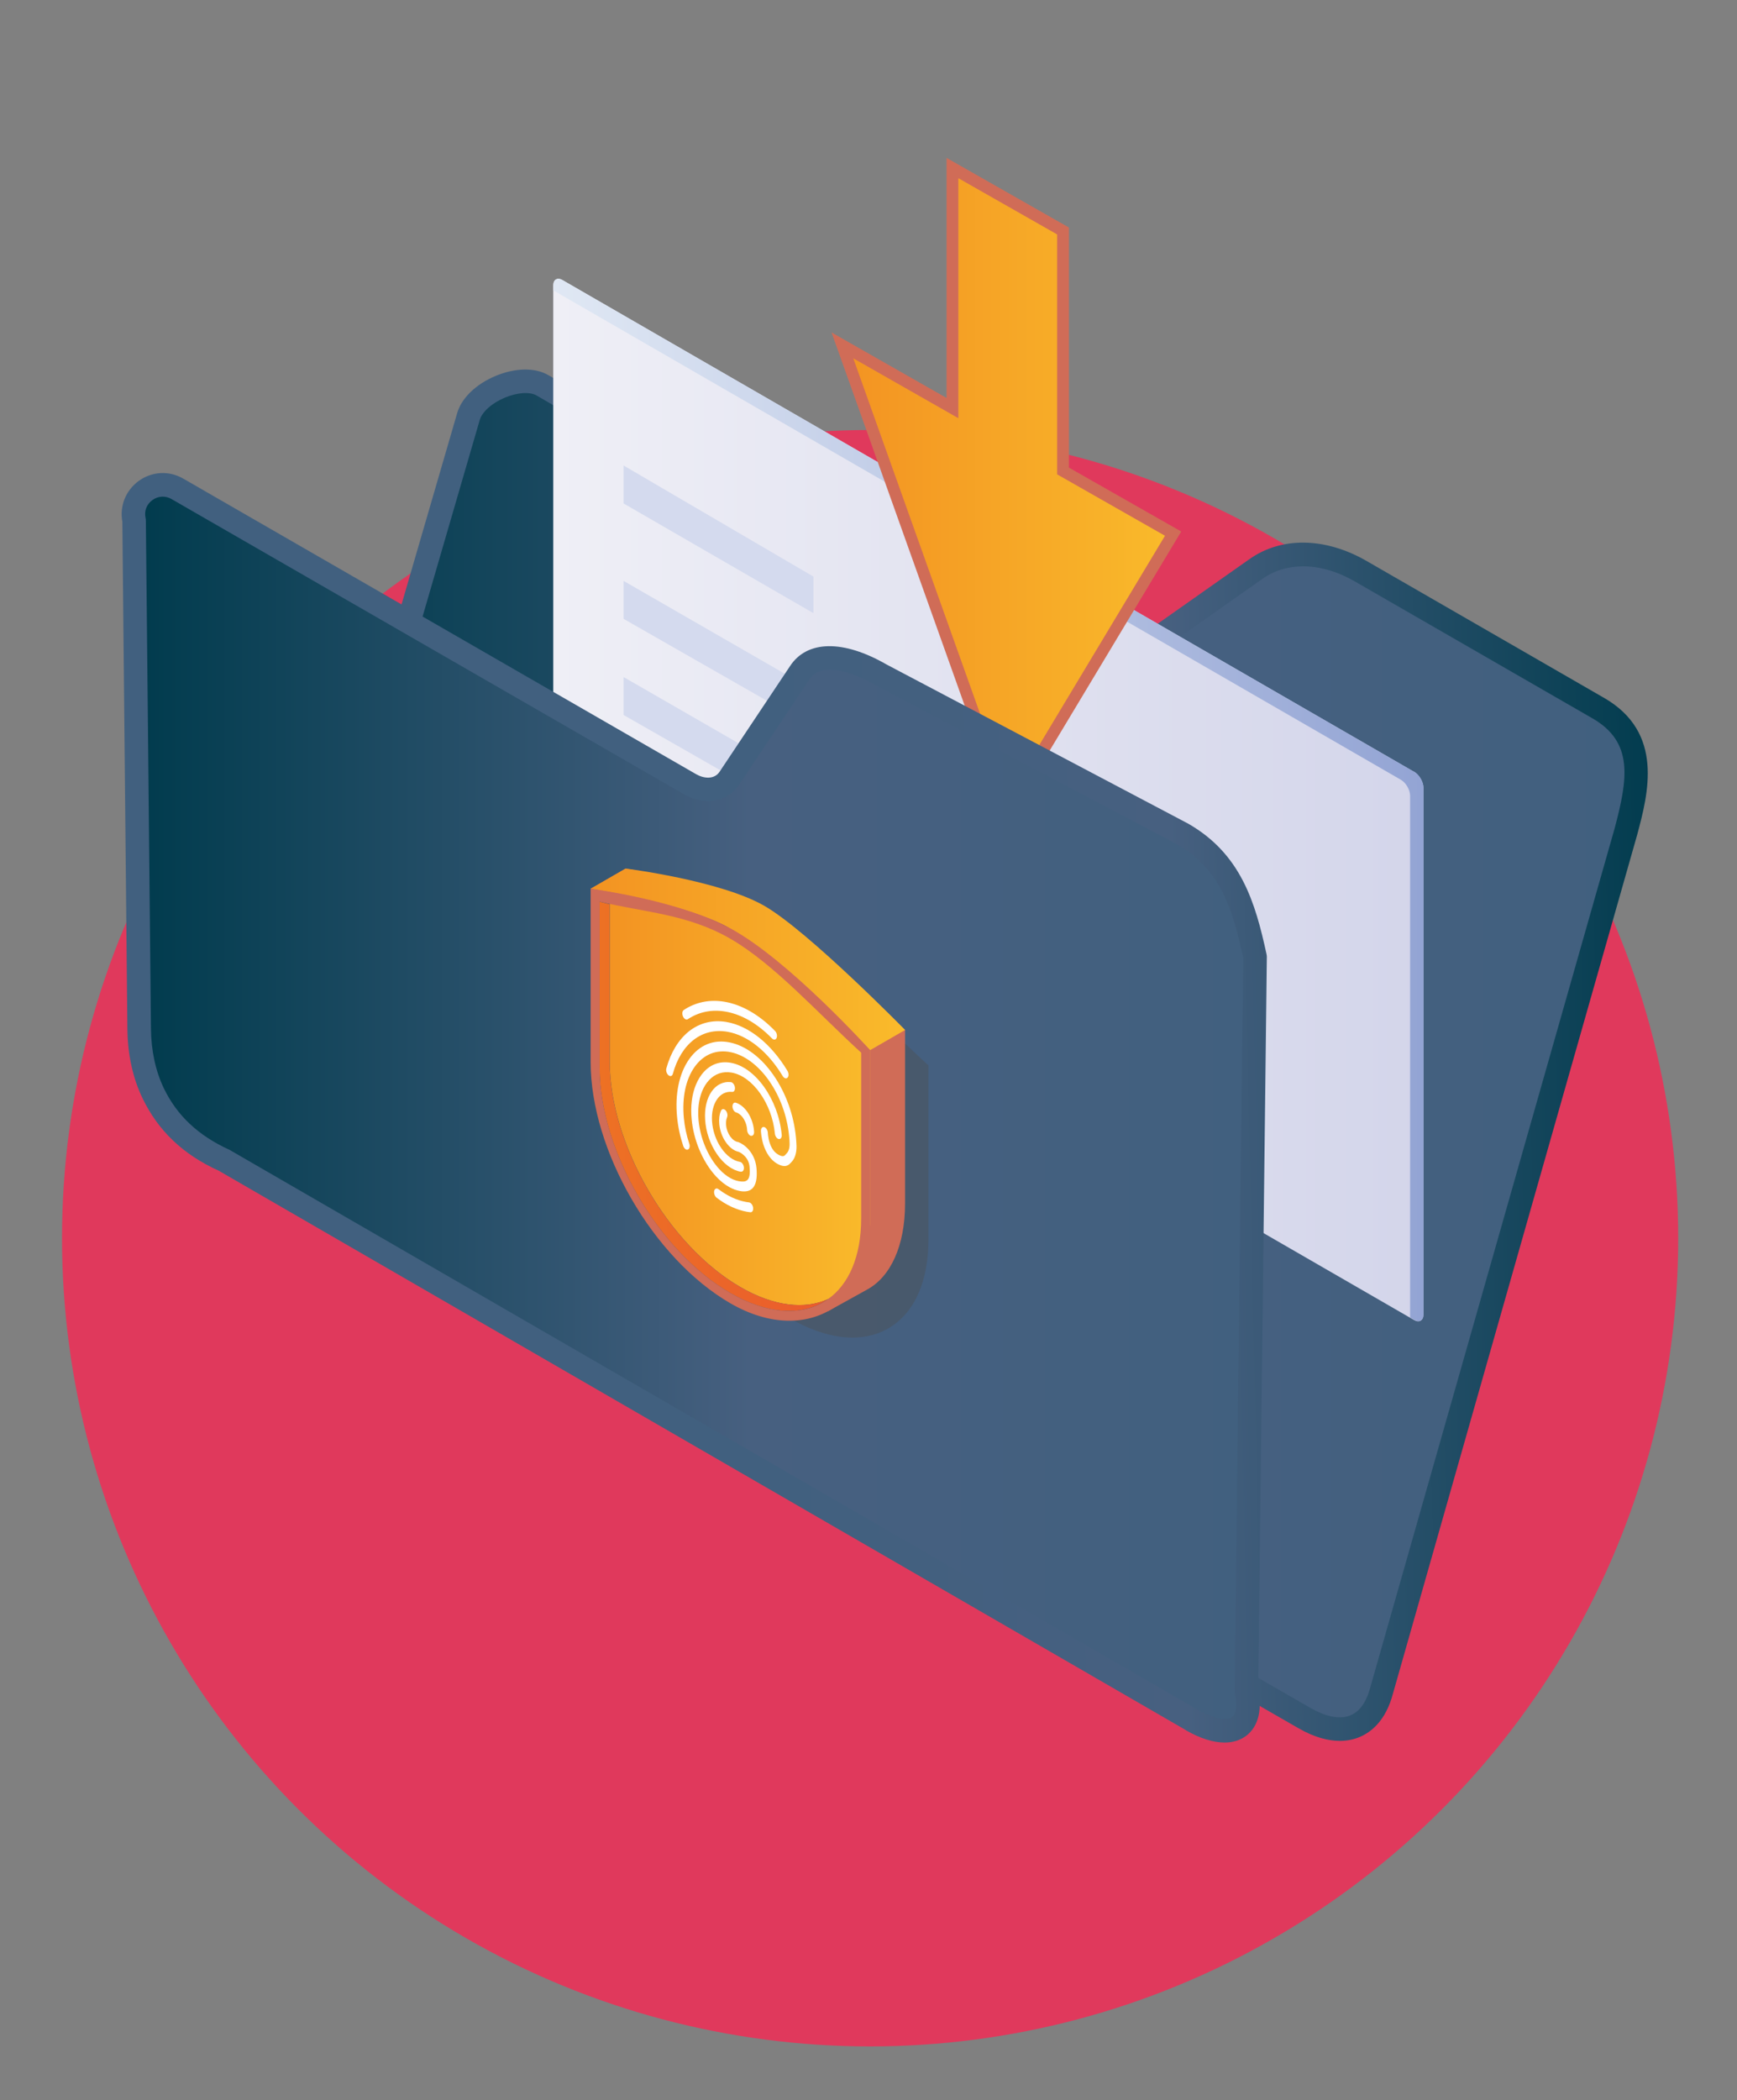 <?xml version="1.0" encoding="UTF-8"?>
<svg xmlns="http://www.w3.org/2000/svg" xmlns:xlink="http://www.w3.org/1999/xlink" id="Layer_1" viewBox="0 0 249 301">
  <rect x="0" y="0" width="249" height="301" fill="#808080" stroke="none"/>
  <defs>
    <style>.cls-1{fill:url(#linear-gradient);}.cls-2{fill:#fff;}.cls-3{fill:#d06c57;}.cls-4{fill:#e0395c;}.cls-5{fill:#d4daee;}.cls-6{fill:url(#linear-gradient-8);}.cls-7{fill:url(#linear-gradient-9);}.cls-8{fill:url(#linear-gradient-3);}.cls-9{fill:url(#linear-gradient-4);}.cls-10{fill:url(#linear-gradient-2);}.cls-11{fill:url(#linear-gradient-6);}.cls-12{fill:url(#linear-gradient-7);}.cls-13{fill:url(#linear-gradient-5);}.cls-14{fill:url(#_ÂÁ_Ï_ÌÌ_È_ËÂÌÚ_2);}.cls-15{fill:#4e4e4e;opacity:.4;}</style>
    <linearGradient id="linear-gradient" x1="40.34" y1="151.24" x2="234.53" y2="151.24" gradientUnits="userSpaceOnUse">
      <stop offset="0" stop-color="#003b4d"></stop>
      <stop offset=".55" stop-color="#476080"></stop>
      <stop offset="1" stop-color="#41607f"></stop>
    </linearGradient>
    <linearGradient id="linear-gradient-2" x1="239.42" y1="148.97" x2="110.13" y2="151.74" xlink:href="#linear-gradient"></linearGradient>
    <linearGradient id="_ÂÁ_Ï_ÌÌ_È_ËÂÌÚ_2" x1="79.31" y1="114.66" x2="204.04" y2="114.66" gradientUnits="userSpaceOnUse">
      <stop offset="0" stop-color="#efeff6"></stop>
      <stop offset="1" stop-color="#d3d5ea"></stop>
    </linearGradient>
    <linearGradient id="linear-gradient-3" x1="238.77" y1="114.66" x2="363.5" y2="114.66" gradientTransform="translate(442.81) rotate(-180) scale(1 -1)" gradientUnits="userSpaceOnUse">
      <stop offset="0" stop-color="#93a4d4"></stop>
      <stop offset="1" stop-color="#e0e8f4"></stop>
    </linearGradient>
    <linearGradient id="linear-gradient-4" x1="120.76" y1="70.02" x2="168.17" y2="70.02" gradientUnits="userSpaceOnUse">
      <stop offset="0" stop-color="#f39322"></stop>
      <stop offset=".8" stop-color="#f8b229"></stop>
      <stop offset="1" stop-color="#fabb2b"></stop>
    </linearGradient>
    <linearGradient id="linear-gradient-5" x1="19.12" y1="158.77" x2="179.91" y2="158.77" xlink:href="#linear-gradient"></linearGradient>
    <linearGradient id="linear-gradient-6" x1="239.56" y1="155.77" x2="110.28" y2="158.54" xlink:href="#linear-gradient"></linearGradient>
    <linearGradient id="linear-gradient-7" x1="87.4" y1="157.73" x2="124.91" y2="157.73" xlink:href="#linear-gradient-4"></linearGradient>
    <linearGradient id="linear-gradient-8" x1="85.94" y1="158.57" x2="118.69" y2="158.57" gradientUnits="userSpaceOnUse">
      <stop offset="0" stop-color="#ed7124"></stop>
      <stop offset="1" stop-color="#ea5b2d"></stop>
    </linearGradient>
    <linearGradient id="linear-gradient-9" x1="84.66" y1="137.51" x2="129.74" y2="137.51" xlink:href="#linear-gradient-4"></linearGradient>
  </defs>
  <circle class="cls-4" cx="124.73" cy="177.47" r="115.84"></circle>
  <path class="cls-1" d="m150.69,97.58c2.14,1.23,5.34.88,7.82-.86l21.54-15.17c4.03-2.85,9.7-2.73,15.02.33l34.04,19.61c7.03,4.06,5.85,10.6,3.98,17.62l-35.05,123.23c-1.45,5.46-5.65,7.01-11.1,3.87L47.95,166.26c-5.46-3.15-8.72-10.12-7.27-15.58l26.44-90.92c.95-3.57,7.47-6.35,10.61-4.54l72.95,42.36Z"></path>
  <path class="cls-10" d="m186.09,247.68L47.11,167.73c-6.17-3.56-9.71-11.23-8.04-17.51l26.43-90.89c.59-2.21,2.67-4.25,5.57-5.46,2.81-1.16,5.62-1.21,7.52-.11l72.95,42.36c1.56.89,4.09.56,6-.79l21.54-15.17c4.6-3.27,10.9-3.17,16.83.25l34.04,19.62c8.64,4.98,6.31,13.73,4.76,19.55l-35.04,123.2c-1.04,3.91-3.17,5.52-4.78,6.19-.73.31-1.67.55-2.83.55-1.59,0-3.59-.46-5.97-1.84Zm-5.07-164.75l-21.54,15.16c-3.03,2.14-6.91,2.52-9.63.94h0l-72.94-42.35c-.95-.55-2.77-.43-4.53.31-1.85.77-3.3,2.06-3.62,3.24l-26.43,90.89c-1.26,4.76,1.64,10.9,6.48,13.69l138.98,79.95c2.32,1.34,4.34,1.72,5.82,1.09,1.64-.68,2.43-2.52,2.81-3.96l35.05-123.2c1.87-7.05,2.74-12.31-3.19-15.73l-34.04-19.61c-2.51-1.45-5.07-2.18-7.44-2.18-2.13,0-4.11.59-5.77,1.76Z"></path>
  <path class="cls-14" d="m79.31,40.91c0-.84.6-1.19,1.32-.76l122.08,70.48c.73.42,1.33,1.45,1.33,2.3v75.5c0,.84-.6,1.19-1.33.77l-122.08-70.48c-.73-.42-1.32-1.45-1.32-2.3V40.91Z"></path>
  <path class="cls-8" d="m202.71,110.62L80.64,40.14c-.73-.42-1.32-.08-1.32.76v.72l121.49,70.14c.73.42,1.33,1.45,1.33,2.29v74.78l.59.34c.73.42,1.33.08,1.33-.77v-75.5c0-.84-.6-1.87-1.33-2.3Z"></path>
  <polygon class="cls-5" points="116.6 82.64 116.6 87.88 89.39 72.16 89.39 66.72 116.6 82.64"></polygon>
  <polygon class="cls-5" points="134.63 109.31 134.63 114.54 89.39 88.7 89.39 83.26 134.63 109.31"></polygon>
  <polygon class="cls-5" points="134.63 123.09 134.63 128.32 89.39 102.48 89.39 97.04 134.63 123.09"></polygon>
  <polygon class="cls-5" points="132.79 130.87 132.79 136.11 87.54 110.27 87.54 104.82 132.79 130.87"></polygon>
  <polygon class="cls-9" points="144.47 115.94 168.17 76.49 152.39 67.51 152.39 33.1 136.54 24.09 136.54 58.49 120.76 49.51 144.47 115.94"></polygon>
  <path class="cls-3" d="m119.2,47.65l16.49,9.39V22.63l17.54,9.98v34.41l16.1,9.16-25.06,41.72-25.07-70.25Zm32.34,20.35v-34.4l-14.16-8.06v34.4l-15.06-8.58,22.34,62.62,22.34-37.19-15.46-8.8Z"></path>
  <path class="cls-13" d="m98.93,112.42c2.15,1.23,4.46.87,5.62-.87l10.11-15.16c1.88-2.86,6.27-2.73,11.62.33l43.19,22.79c7.08,4.06,8.91,10.6,10.43,17.62l-1.24,105.22c1.18,5.46-2.32,7.33-7.82,4.18L32.05,166.26c-5.36-2.43-8.33-5.92-10.09-9.55-1.39-2.89-1.99-6.09-2.02-9.29l-.73-72.82c-.77-3.56,3.05-6.35,6.21-4.54l73.51,42.36Z"></path>
  <path class="cls-11" d="m170,247.98L31.36,167.8c-5.1-2.31-8.66-5.7-10.91-10.35-1.42-2.93-2.15-6.31-2.19-10.01l-.72-72.66c-.41-2.25.47-4.46,2.32-5.83,1.91-1.39,4.36-1.53,6.41-.35l73.51,42.36c1.13.65,2.61.79,3.37-.34l10.11-15.16c2.44-3.71,7.62-3.79,13.81-.23l43.25,22.82c7.59,4.34,9.64,11.34,11.24,18.73.03.13.04.25.04.38l-1.24,105.04c.81,4.04-.75,5.88-1.77,6.63-.85.62-1.88.93-3.05.93-1.62,0-3.5-.59-5.54-1.76Zm-1.31-126.99l-43.25-22.82c-4.46-2.55-8.04-2.89-9.37-.86l-10.11,15.16c-1.65,2.48-4.96,3.05-7.86,1.4,0,0,0,0,0,0L24.59,71.53c-.89-.51-1.92-.45-2.75.15-.83.61-1.19,1.56-.97,2.57.02.11.04.22.04.34l.73,72.82c.03,3.2.66,6.09,1.85,8.58,1.89,3.91,4.92,6.77,9.42,8.82l138.78,80.25c2.61,1.5,4.28,1.5,4.91,1.03.62-.45.78-1.72.42-3.38-.03-.13-.04-.25-.04-.38l1.24-105.03c-1.53-7.03-3.24-12.7-9.53-16.31Z"></path>
  <path class="cls-15" d="m113.32,135.49c-2.98-1.72-16.16-4.74-19.76-5.61v25.03c0,12.52,8.85,27.78,19.76,34.09,5.08,2.93,9.71,3.41,13.22,1.81,3.31-1.5,5.6-4.85,6.31-9.71.16-1.05.24-2.18.24-3.37v-25.03c-6.59-6.01-13.18-13.4-19.76-17.21Z"></path>
  <path class="cls-12" d="m106.15,133.71c-2.83-1.63-15.33-4.49-18.75-5.32v23.75c0,11.88,8.4,26.36,18.75,32.34,4.82,2.79,9.22,3.23,12.55,1.72,3.13-1.42,5.31-4.6,5.98-9.22.15-.99.23-2.06.23-3.19v-23.75c-6.25-5.71-12.5-12.72-18.76-16.33Z"></path>
  <path class="cls-6" d="m118.69,186.2c-.21.15-.43.29-.66.43-3.4,1.99-8.12,1.71-13.34-1.3-10.36-5.98-18.75-20.47-18.75-32.35v-23.75c.48.12.96.24,1.45.37v22.54c0,11.88,8.4,26.36,18.75,32.34,4.82,2.79,9.22,3.23,12.55,1.72Z"></path>
  <path class="cls-3" d="m129.74,147.63v24.85c0,6.15-2.11,10.51-5.38,12.32l-5.72,3.17c.52-.63,6.08-9.04,6.08-12.58v-24.86s-13.69-13.78-20.03-17.44c-5.55-3.2-20.03-5.7-20.03-5.7l5.01-2.89s13.7,2.03,20.04,5.7c6.34,3.66,20.03,17.44,20.03,17.44Z"></path>
  <path class="cls-7" d="m129.74,147.63l-5.01,2.89s-13.69-13.78-20.03-17.44c-6.34-3.67-20.03-5.7-20.03-5.7l5.01-2.89s13.58,1.7,19.92,5.36c6.34,3.67,20.15,17.78,20.15,17.78Z"></path>
  <path class="cls-3" d="m104.7,133.08c-6.02-3.22-14.75-4.94-20.03-5.7v24.86c0,12.67,8.99,28.18,20.03,34.56,5.7,3.29,10.92,3.09,14.58.79,3.35-2.16,5.55-6.21,5.45-12.22v-24.86s-11.76-13.01-20.03-17.44Zm18.75,41.55c0,5.5-1.8,9.48-4.75,11.57-.21.15-.43.29-.66.43-3.4,1.99-8.12,1.71-13.34-1.3-10.36-5.98-18.75-20.47-18.75-32.35v-23.75c6.28,1.52,12.59,1.76,18.75,5.32,6.25,3.61,12.5,10.63,18.75,16.33v23.75Z"></path>
  <path class="cls-2" d="m106.09,170.71c-.51-.09-1.01-.27-1.52-.55-.67-.37-1.32-.89-1.94-1.56-.96-1.04-1.8-2.39-2.42-3.91-.56-1.37-.93-2.84-1.06-4.26-.18-1.85.03-3.56.61-4.96.3-.72.68-1.34,1.14-1.84,1.03-1.11,2.35-1.56,3.82-1.31,3.56.61,6.85,5.24,7.34,10.32.04.39-.15.66-.42.62-.27-.05-.52-.4-.56-.78-.41-4.31-3.2-8.23-6.22-8.75-1.25-.21-2.37.17-3.24,1.11-.39.42-.72.95-.97,1.56-.49,1.19-.66,2.64-.51,4.21.12,1.21.43,2.47.91,3.63.53,1.29,1.24,2.44,2.05,3.32.51.56,1.06.99,1.61,1.3.53.29,1.07.46,1.6.49.81.05,1.32-.29,1.14-2.12-.06-.66-.33-1.19-.81-1.64-.33-.31-.65-.46-.75-.5-1.35-.27-2.59-2.03-2.78-3.96-.07-.71.01-1.38.24-1.92.12-.29.42-.32.66-.07.25.26.34.7.22.99-.14.33-.18.73-.14,1.16.11,1.18.88,2.26,1.71,2.4h.04s.04.02.04.02c.79.3,2.34,1.46,2.56,3.68.22,2.33-.42,3.46-1.92,3.37-.14,0-.28-.02-.42-.05Z"></path>
  <path class="cls-2" d="m107.66,162.79s-.02,0-.03,0c-.27-.07-.51-.44-.53-.83-.03-.69-.3-1.41-.72-1.91-.26-.31-.56-.53-.86-.61-.27-.08-.51-.45-.52-.84-.01-.38.2-.63.47-.55.5.15,1,.5,1.43,1.01.7.84,1.14,2.02,1.2,3.16.02.37-.17.61-.43.57Z"></path>
  <path class="cls-2" d="m106.21,167.95c-1.24-.21-2.46-1.11-3.44-2.54-.98-1.43-1.58-3.18-1.69-4.94-.21-3.25,1.41-5.61,3.69-5.37.27.03.53.37.58.75.05.39-.13.68-.4.65-1.78-.19-3.04,1.65-2.88,4.19.09,1.38.56,2.75,1.32,3.86.77,1.11,1.72,1.82,2.69,1.98.27.05.52.4.56.78s-.15.66-.42.62Z"></path>
  <path class="cls-2" d="m98.45,164.79c-.2-.03-.41-.25-.51-.54-.45-1.36-.75-2.76-.88-4.16-.32-3.31.3-6.26,1.74-8.29,1.44-2.03,3.52-2.88,5.85-2.38,2.25.47,4.46,2.13,6.23,4.68,1.77,2.55,2.91,5.71,3.22,8.92.04.42.07.84.08,1.25.02.96-.23,1.78-.7,2.26-.03.03-.06.07-.09.1-.27.29-.67.74-1.6.35-1.35-.56-2.02-1.89-2.35-2.9-.33-1.04-.36-1.96-.36-2,0-.38.21-.62.48-.54.27.09.5.46.51.84,0,0,.02.69.27,1.44.3.92.79,1.51,1.49,1.8.48.2.62.05.84-.2.04-.04.07-.08.11-.12.27-.28.42-.77.41-1.35,0-.36-.03-.73-.07-1.11-.56-5.88-4.24-11.17-8.37-12.03-2.06-.43-3.9.32-5.18,2.11-1.27,1.79-1.82,4.4-1.54,7.33.12,1.24.38,2.48.78,3.68.13.38.03.76-.21.84-.05.02-.11.02-.16.01Z"></path>
  <path class="cls-2" d="m96.06,154.23c-.07-.01-.15-.05-.23-.11-.26-.22-.4-.65-.31-.98.63-2.3,1.76-4.14,3.24-5.32,1.53-1.21,3.39-1.68,5.38-1.34,3.2.55,6.38,3.1,8.74,7,.2.33.21.77.02.97-.19.21-.5.11-.7-.22-2.14-3.54-5.03-5.85-7.93-6.35-3.63-.62-6.63,1.69-7.82,6.04-.06.23-.22.34-.4.31Z"></path>
  <path class="cls-2" d="m107.14,173.69s-.05,0-.08-.01c-1.47-.27-2.93-.94-4.34-2.02-.26-.2-.41-.63-.34-.97.08-.33.35-.44.61-.25,1.28.97,2.6,1.59,3.93,1.83.15.03.31.05.46.07.27.03.53.37.58.76.05.39-.13.68-.4.65-.14-.02-.29-.04-.44-.06Z"></path>
  <path class="cls-2" d="m110.96,149.01c-.09-.02-.19-.07-.28-.16-2.08-2.13-4.38-3.47-6.68-3.86-1.96-.34-3.82.04-5.4,1.09-.22.15-.53-.03-.69-.39-.16-.36-.12-.77.1-.92,1.71-1.14,3.73-1.55,5.85-1.19,2.49.42,4.99,1.87,7.24,4.18.25.25.35.7.23,1-.08.19-.22.27-.38.24Z"></path>
</svg>
